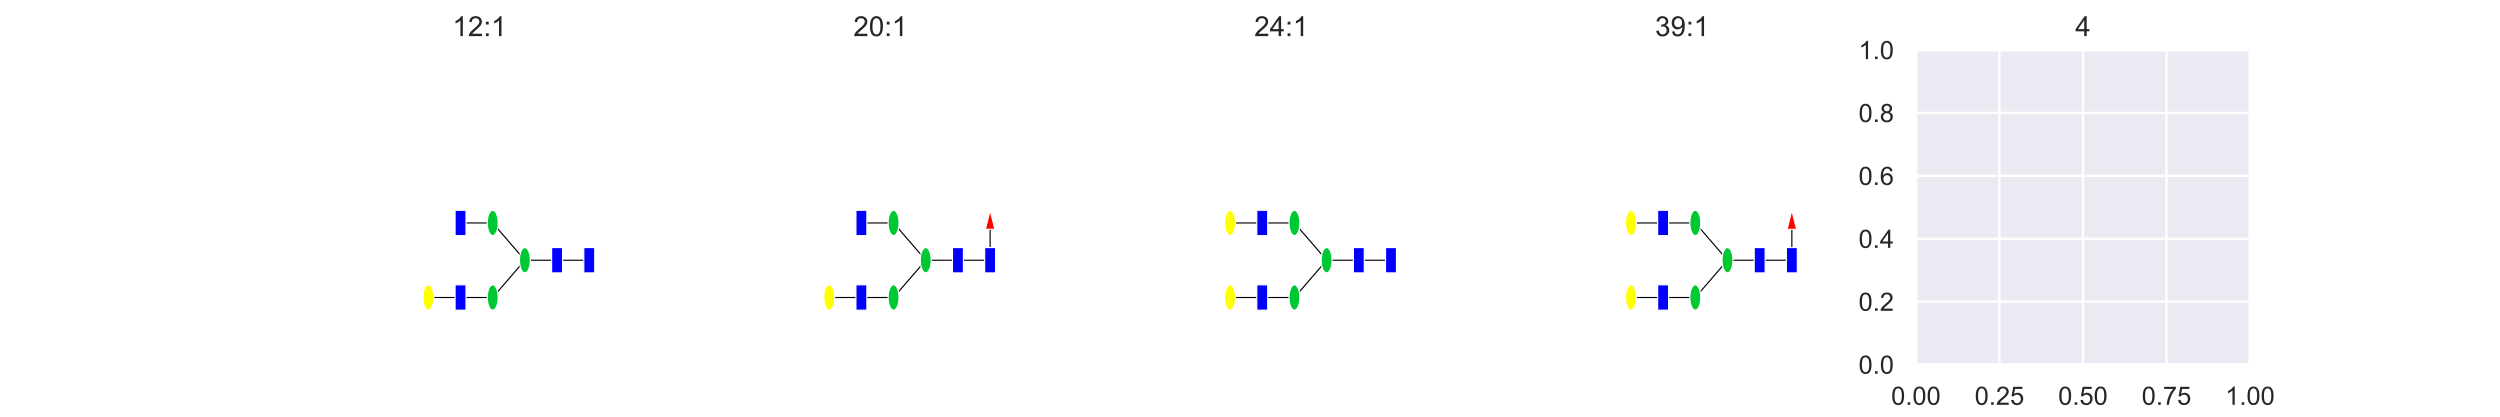 <?xml version="1.0" encoding="utf-8" standalone="no"?>
<!DOCTYPE svg PUBLIC "-//W3C//DTD SVG 1.1//EN"
  "http://www.w3.org/Graphics/SVG/1.1/DTD/svg11.dtd">
<!-- Created with matplotlib (https://matplotlib.org/) -->
<svg height="180pt" version="1.1" viewBox="0 0 1080 180" width="1080pt" xmlns="http://www.w3.org/2000/svg" xmlns:xlink="http://www.w3.org/1999/xlink">
 <defs>
  <style type="text/css">
*{stroke-linecap:butt;stroke-linejoin:round;}
  </style>
 </defs>
 <g id="figure_1">
  <g id="patch_1">
   <path d="M 0 180 
L 1080 180 
L 1080 0 
L 0 0 
z
" style="fill:#ffffff;"/>
  </g>
  <g id="axes_1">
   <g id="patch_2">
    <path d="M 135 157.5 
L 279.31 157.5 
L 279.31 21.6 
L 135 21.6 
z
" style="fill:#ffffff;"/>
   </g>
   <g id="patch_3">
    <path clip-path="url(#padbf3a0fc7)" d="M 198.953 128.517 
L 185.05 128.517 
" style="stroke:#000000;stroke-linejoin:miter;stroke-width:0.5;"/>
   </g>
   <g id="patch_4">
    <path clip-path="url(#padbf3a0fc7)" d="M 212.855 128.517 
L 198.953 128.517 
" style="stroke:#000000;stroke-linejoin:miter;stroke-width:0.5;"/>
   </g>
   <g id="patch_5">
    <path clip-path="url(#padbf3a0fc7)" d="M 226.758 112.415 
L 212.855 128.517 
" style="stroke:#000000;stroke-linejoin:miter;stroke-width:0.5;"/>
   </g>
   <g id="patch_6">
    <path clip-path="url(#padbf3a0fc7)" d="M 212.855 96.313 
L 198.953 96.313 
" style="stroke:#000000;stroke-linejoin:miter;stroke-width:0.5;"/>
   </g>
   <g id="patch_7">
    <path clip-path="url(#padbf3a0fc7)" d="M 226.758 112.415 
L 212.855 96.313 
" style="stroke:#000000;stroke-linejoin:miter;stroke-width:0.5;"/>
   </g>
   <g id="patch_8">
    <path clip-path="url(#padbf3a0fc7)" d="M 240.661 112.415 
L 226.758 112.415 
" style="stroke:#000000;stroke-linejoin:miter;stroke-width:0.5;"/>
   </g>
   <g id="patch_9">
    <path clip-path="url(#padbf3a0fc7)" d="M 254.563 112.415 
L 240.661 112.415 
" style="stroke:#000000;stroke-linejoin:miter;stroke-width:0.5;"/>
   </g>
   <g id="b4e26c147da941968306129378fff1aa-1-node">
    <path clip-path="url(#padbf3a0fc7)" d="M 256.927 106.94 
L 256.927 117.889 
L 252.2 117.889 
L 252.2 106.94 
L 256.927 106.94 
z
" style="fill:#0000ff;stroke:#ffffff;stroke-linejoin:miter;stroke-width:0.5;"/>
   </g>
   <g id="b4e26c147da941968306129378fff1aa-3-node">
    <path clip-path="url(#padbf3a0fc7)" d="M 243.024 106.94 
L 243.024 117.889 
L 238.297 117.889 
L 238.297 106.94 
L 243.024 106.94 
z
" style="fill:#0000ff;stroke:#ffffff;stroke-linejoin:miter;stroke-width:0.5;"/>
   </g>
   <g id="b4e26c147da941968306129378fff1aa-5-node">
    <path clip-path="url(#padbf3a0fc7)" d="M 226.758 117.889 
C 227.385 117.889 227.986 117.312 228.429 116.286 
C 228.872 115.259 229.121 113.867 229.121 112.415 
C 229.121 110.963 228.872 109.57 228.429 108.544 
C 227.986 107.517 227.385 106.94 226.758 106.94 
C 226.131 106.94 225.53 107.517 225.087 108.544 
C 224.644 109.57 224.395 110.963 224.395 112.415 
C 224.395 113.867 224.644 115.259 225.087 116.286 
C 225.53 117.312 226.131 117.889 226.758 117.889 
z
" style="fill:#00c832;stroke:#ffffff;stroke-linejoin:miter;stroke-width:0.5;"/>
   </g>
   <g id="b4e26c147da941968306129378fff1aa-9-node">
    <path clip-path="url(#padbf3a0fc7)" d="M 212.855 133.991 
C 213.482 133.991 214.083 133.414 214.527 132.388 
C 214.97 131.361 215.219 129.968 215.219 128.517 
C 215.219 127.065 214.97 125.672 214.527 124.645 
C 214.083 123.619 213.482 123.042 212.855 123.042 
C 212.228 123.042 211.627 123.619 211.184 124.645 
C 210.741 125.672 210.492 127.065 210.492 128.517 
C 210.492 129.968 210.741 131.361 211.184 132.388 
C 211.627 133.414 212.228 133.991 212.855 133.991 
z
" style="fill:#00c832;stroke:#ffffff;stroke-linejoin:miter;stroke-width:0.5;"/>
   </g>
   <g id="b4e26c147da941968306129378fff1aa-10-node">
    <path clip-path="url(#padbf3a0fc7)" d="M 201.316 123.042 
L 201.316 133.991 
L 196.589 133.991 
L 196.589 123.042 
L 201.316 123.042 
z
" style="fill:#0000ff;stroke:#ffffff;stroke-linejoin:miter;stroke-width:0.5;"/>
   </g>
   <g id="b4e26c147da941968306129378fff1aa-12-node">
    <path clip-path="url(#padbf3a0fc7)" d="M 185.05 133.991 
C 185.677 133.991 186.278 133.414 186.721 132.388 
C 187.164 131.361 187.413 129.968 187.413 128.517 
C 187.413 127.065 187.164 125.672 186.721 124.645 
C 186.278 123.619 185.677 123.042 185.05 123.042 
C 184.423 123.042 183.822 123.619 183.379 124.645 
C 182.935 125.672 182.686 127.065 182.686 128.517 
C 182.686 129.968 182.935 131.361 183.379 132.388 
C 183.822 133.414 184.423 133.991 185.05 133.991 
z
" style="fill:#ffff00;stroke:#ffffff;stroke-linejoin:miter;stroke-width:0.5;"/>
   </g>
   <g id="b4e26c147da941968306129378fff1aa-6-node">
    <path clip-path="url(#padbf3a0fc7)" d="M 212.855 101.787 
C 213.482 101.787 214.083 101.211 214.527 100.184 
C 214.97 99.157 215.219 97.765 215.219 96.313 
C 215.219 94.861 214.97 93.468 214.527 92.442 
C 214.083 91.415 213.482 90.838 212.855 90.838 
C 212.228 90.838 211.627 91.415 211.184 92.442 
C 210.741 93.468 210.492 94.861 210.492 96.313 
C 210.492 97.765 210.741 99.157 211.184 100.184 
C 211.627 101.211 212.228 101.787 212.855 101.787 
z
" style="fill:#00c832;stroke:#ffffff;stroke-linejoin:miter;stroke-width:0.5;"/>
   </g>
   <g id="b4e26c147da941968306129378fff1aa-7-node">
    <path clip-path="url(#padbf3a0fc7)" d="M 201.316 90.838 
L 201.316 101.787 
L 196.589 101.787 
L 196.589 90.838 
L 201.316 90.838 
z
" style="fill:#0000ff;stroke:#ffffff;stroke-linejoin:miter;stroke-width:0.5;"/>
   </g>
   <g id="patch_10">
    <path d="M 135 157.5 
L 135 21.6 
" style="fill:none;stroke:#ffffff;stroke-linecap:square;stroke-linejoin:miter;stroke-width:1.25;"/>
   </g>
   <g id="patch_11">
    <path d="M 279.31 157.5 
L 279.31 21.6 
" style="fill:none;stroke:#ffffff;stroke-linecap:square;stroke-linejoin:miter;stroke-width:1.25;"/>
   </g>
   <g id="patch_12">
    <path d="M 135 157.5 
L 279.31 157.5 
" style="fill:none;stroke:#ffffff;stroke-linecap:square;stroke-linejoin:miter;stroke-width:1.25;"/>
   </g>
   <g id="patch_13">
    <path d="M 135 21.6 
L 279.31 21.6 
" style="fill:none;stroke:#ffffff;stroke-linecap:square;stroke-linejoin:miter;stroke-width:1.25;"/>
   </g>
   <g id="text_1">
    <!-- 12:1 -->
    <defs>
     <path d="M 37.25 0 
L 28.469 0 
L 28.469 56 
Q 25.297 52.984 20.141 49.953 
Q 14.984 46.922 10.891 45.406 
L 10.891 53.906 
Q 18.266 57.375 23.781 62.297 
Q 29.297 67.234 31.594 71.875 
L 37.25 71.875 
z
" id="ArialMT-49"/>
     <path d="M 50.344 8.453 
L 50.344 0 
L 3.031 0 
Q 2.938 3.172 4.047 6.109 
Q 5.859 10.938 9.828 15.625 
Q 13.812 20.312 21.344 26.469 
Q 33.016 36.031 37.109 41.625 
Q 41.219 47.219 41.219 52.203 
Q 41.219 57.422 37.469 61 
Q 33.734 64.594 27.734 64.594 
Q 21.391 64.594 17.578 60.781 
Q 13.766 56.984 13.719 50.25 
L 4.688 51.172 
Q 5.609 61.281 11.656 66.578 
Q 17.719 71.875 27.938 71.875 
Q 38.234 71.875 44.234 66.156 
Q 50.25 60.453 50.25 52 
Q 50.25 47.703 48.484 43.547 
Q 46.734 39.406 42.656 34.812 
Q 38.578 30.219 29.109 22.219 
Q 21.188 15.578 18.938 13.203 
Q 16.703 10.844 15.234 8.453 
z
" id="ArialMT-50"/>
     <path d="M 9.031 41.844 
L 9.031 51.859 
L 19.047 51.859 
L 19.047 41.844 
z
M 9.031 0 
L 9.031 10.016 
L 19.047 10.016 
L 19.047 0 
z
" id="ArialMT-58"/>
    </defs>
    <g style="fill:#262626;" transform="translate(195.479 15.6)scale(0.12 -0.12)">
     <use xlink:href="#ArialMT-49"/>
     <use x="55.615" xlink:href="#ArialMT-50"/>
     <use x="111.23" xlink:href="#ArialMT-58"/>
     <use x="139.014" xlink:href="#ArialMT-49"/>
    </g>
   </g>
  </g>
  <g id="axes_2">
   <g id="patch_14">
    <path d="M 308.172 157.5 
L 452.483 157.5 
L 452.483 21.6 
L 308.172 21.6 
z
" style="fill:#ffffff;"/>
   </g>
   <g id="patch_15">
    <path clip-path="url(#pd67bdd51bd)" d="M 372.125 128.517 
L 358.222 128.517 
" style="stroke:#000000;stroke-linejoin:miter;stroke-width:0.5;"/>
   </g>
   <g id="patch_16">
    <path clip-path="url(#pd67bdd51bd)" d="M 386.028 128.517 
L 372.125 128.517 
" style="stroke:#000000;stroke-linejoin:miter;stroke-width:0.5;"/>
   </g>
   <g id="patch_17">
    <path clip-path="url(#pd67bdd51bd)" d="M 399.93 112.415 
L 386.028 128.517 
" style="stroke:#000000;stroke-linejoin:miter;stroke-width:0.5;"/>
   </g>
   <g id="patch_18">
    <path clip-path="url(#pd67bdd51bd)" d="M 386.028 96.313 
L 372.125 96.313 
" style="stroke:#000000;stroke-linejoin:miter;stroke-width:0.5;"/>
   </g>
   <g id="patch_19">
    <path clip-path="url(#pd67bdd51bd)" d="M 399.93 112.415 
L 386.028 96.313 
" style="stroke:#000000;stroke-linejoin:miter;stroke-width:0.5;"/>
   </g>
   <g id="patch_20">
    <path clip-path="url(#pd67bdd51bd)" d="M 413.833 112.415 
L 399.93 112.415 
" style="stroke:#000000;stroke-linejoin:miter;stroke-width:0.5;"/>
   </g>
   <g id="patch_21">
    <path clip-path="url(#pd67bdd51bd)" d="M 427.736 112.415 
L 413.833 112.415 
" style="stroke:#000000;stroke-linejoin:miter;stroke-width:0.5;"/>
   </g>
   <g id="patch_22">
    <path clip-path="url(#pd67bdd51bd)" d="M 427.736 112.415 
L 427.736 96.313 
" style="stroke:#000000;stroke-linejoin:miter;stroke-width:0.5;"/>
   </g>
   <g id="6a234b6961ae4d15aa311d725e4e91a6-1-node">
    <path clip-path="url(#pd67bdd51bd)" d="M 430.099 106.94 
L 430.099 117.889 
L 425.372 117.889 
L 425.372 106.94 
L 430.099 106.94 
z
" style="fill:#0000ff;stroke:#ffffff;stroke-linejoin:miter;stroke-width:0.5;"/>
   </g>
   <g id="6a234b6961ae4d15aa311d725e4e91a6-4-node">
    <path clip-path="url(#pd67bdd51bd)" d="M 416.197 106.94 
L 416.197 117.889 
L 411.47 117.889 
L 411.47 106.94 
L 416.197 106.94 
z
" style="fill:#0000ff;stroke:#ffffff;stroke-linejoin:miter;stroke-width:0.5;"/>
   </g>
   <g id="6a234b6961ae4d15aa311d725e4e91a6-6-node">
    <path clip-path="url(#pd67bdd51bd)" d="M 399.93 117.889 
C 400.557 117.889 401.158 117.312 401.602 116.286 
C 402.045 115.259 402.294 113.867 402.294 112.415 
C 402.294 110.963 402.045 109.57 401.602 108.544 
C 401.158 107.517 400.557 106.94 399.93 106.94 
C 399.304 106.94 398.702 107.517 398.259 108.544 
C 397.816 109.57 397.567 110.963 397.567 112.415 
C 397.567 113.867 397.816 115.259 398.259 116.286 
C 398.702 117.312 399.304 117.889 399.93 117.889 
z
" style="fill:#00c832;stroke:#ffffff;stroke-linejoin:miter;stroke-width:0.5;"/>
   </g>
   <g id="6a234b6961ae4d15aa311d725e4e91a6-10-node">
    <path clip-path="url(#pd67bdd51bd)" d="M 386.028 133.991 
C 386.655 133.991 387.256 133.414 387.699 132.388 
C 388.142 131.361 388.391 129.968 388.391 128.517 
C 388.391 127.065 388.142 125.672 387.699 124.645 
C 387.256 123.619 386.655 123.042 386.028 123.042 
C 385.401 123.042 384.8 123.619 384.356 124.645 
C 383.913 125.672 383.664 127.065 383.664 128.517 
C 383.664 129.968 383.913 131.361 384.356 132.388 
C 384.8 133.414 385.401 133.991 386.028 133.991 
z
" style="fill:#00c832;stroke:#ffffff;stroke-linejoin:miter;stroke-width:0.5;"/>
   </g>
   <g id="6a234b6961ae4d15aa311d725e4e91a6-11-node">
    <path clip-path="url(#pd67bdd51bd)" d="M 374.488 123.042 
L 374.488 133.991 
L 369.762 133.991 
L 369.762 123.042 
L 374.488 123.042 
z
" style="fill:#0000ff;stroke:#ffffff;stroke-linejoin:miter;stroke-width:0.5;"/>
   </g>
   <g id="6a234b6961ae4d15aa311d725e4e91a6-13-node">
    <path clip-path="url(#pd67bdd51bd)" d="M 358.222 133.991 
C 358.849 133.991 359.45 133.414 359.893 132.388 
C 360.337 131.361 360.586 129.968 360.586 128.517 
C 360.586 127.065 360.337 125.672 359.893 124.645 
C 359.45 123.619 358.849 123.042 358.222 123.042 
C 357.595 123.042 356.994 123.619 356.551 124.645 
C 356.108 125.672 355.859 127.065 355.859 128.517 
C 355.859 129.968 356.108 131.361 356.551 132.388 
C 356.994 133.414 357.595 133.991 358.222 133.991 
z
" style="fill:#ffff00;stroke:#ffffff;stroke-linejoin:miter;stroke-width:0.5;"/>
   </g>
   <g id="6a234b6961ae4d15aa311d725e4e91a6-7-node">
    <path clip-path="url(#pd67bdd51bd)" d="M 386.028 101.787 
C 386.655 101.787 387.256 101.211 387.699 100.184 
C 388.142 99.157 388.391 97.765 388.391 96.313 
C 388.391 94.861 388.142 93.468 387.699 92.442 
C 387.256 91.415 386.655 90.838 386.028 90.838 
C 385.401 90.838 384.8 91.415 384.356 92.442 
C 383.913 93.468 383.664 94.861 383.664 96.313 
C 383.664 97.765 383.913 99.157 384.356 100.184 
C 384.8 101.211 385.401 101.787 386.028 101.787 
z
" style="fill:#00c832;stroke:#ffffff;stroke-linejoin:miter;stroke-width:0.5;"/>
   </g>
   <g id="6a234b6961ae4d15aa311d725e4e91a6-8-node">
    <path clip-path="url(#pd67bdd51bd)" d="M 374.488 90.838 
L 374.488 101.787 
L 369.762 101.787 
L 369.762 90.838 
L 374.488 90.838 
z
" style="fill:#0000ff;stroke:#ffffff;stroke-linejoin:miter;stroke-width:0.5;"/>
   </g>
   <g id="6a234b6961ae4d15aa311d725e4e91a6-3-node">
    <path clip-path="url(#pd67bdd51bd)" d="M 427.736 90.838 
L 425.689 99.05 
L 429.783 99.05 
z
" style="fill:#ff0000;stroke:#ffffff;stroke-linejoin:miter;stroke-width:0.5;"/>
   </g>
   <g id="patch_23">
    <path d="M 308.172 157.5 
L 308.172 21.6 
" style="fill:none;stroke:#ffffff;stroke-linecap:square;stroke-linejoin:miter;stroke-width:1.25;"/>
   </g>
   <g id="patch_24">
    <path d="M 452.483 157.5 
L 452.483 21.6 
" style="fill:none;stroke:#ffffff;stroke-linecap:square;stroke-linejoin:miter;stroke-width:1.25;"/>
   </g>
   <g id="patch_25">
    <path d="M 308.172 157.5 
L 452.483 157.5 
" style="fill:none;stroke:#ffffff;stroke-linecap:square;stroke-linejoin:miter;stroke-width:1.25;"/>
   </g>
   <g id="patch_26">
    <path d="M 308.172 21.6 
L 452.483 21.6 
" style="fill:none;stroke:#ffffff;stroke-linecap:square;stroke-linejoin:miter;stroke-width:1.25;"/>
   </g>
   <g id="text_2">
    <!-- 20:1 -->
    <defs>
     <path d="M 4.156 35.297 
Q 4.156 48 6.766 55.734 
Q 9.375 63.484 14.516 67.672 
Q 19.672 71.875 27.484 71.875 
Q 33.25 71.875 37.594 69.547 
Q 41.938 67.234 44.766 62.859 
Q 47.609 58.5 49.219 52.219 
Q 50.828 45.953 50.828 35.297 
Q 50.828 22.703 48.234 14.969 
Q 45.656 7.234 40.5 3 
Q 35.359 -1.219 27.484 -1.219 
Q 17.141 -1.219 11.234 6.203 
Q 4.156 15.141 4.156 35.297 
z
M 13.188 35.297 
Q 13.188 17.672 17.312 11.828 
Q 21.438 6 27.484 6 
Q 33.547 6 37.672 11.859 
Q 41.797 17.719 41.797 35.297 
Q 41.797 52.984 37.672 58.781 
Q 33.547 64.594 27.391 64.594 
Q 21.344 64.594 17.719 59.469 
Q 13.188 52.938 13.188 35.297 
z
" id="ArialMT-48"/>
    </defs>
    <g style="fill:#262626;" transform="translate(368.651 15.6)scale(0.12 -0.12)">
     <use xlink:href="#ArialMT-50"/>
     <use x="55.615" xlink:href="#ArialMT-48"/>
     <use x="111.23" xlink:href="#ArialMT-58"/>
     <use x="139.014" xlink:href="#ArialMT-49"/>
    </g>
   </g>
  </g>
  <g id="axes_3">
   <g id="patch_27">
    <path d="M 481.345 157.5 
L 625.655 157.5 
L 625.655 21.6 
L 481.345 21.6 
z
" style="fill:#ffffff;"/>
   </g>
   <g id="patch_28">
    <path clip-path="url(#p13cb8040b5)" d="M 545.297 128.517 
L 531.395 128.517 
" style="stroke:#000000;stroke-linejoin:miter;stroke-width:0.5;"/>
   </g>
   <g id="patch_29">
    <path clip-path="url(#p13cb8040b5)" d="M 559.2 128.517 
L 545.297 128.517 
" style="stroke:#000000;stroke-linejoin:miter;stroke-width:0.5;"/>
   </g>
   <g id="patch_30">
    <path clip-path="url(#p13cb8040b5)" d="M 573.103 112.415 
L 559.2 128.517 
" style="stroke:#000000;stroke-linejoin:miter;stroke-width:0.5;"/>
   </g>
   <g id="patch_31">
    <path clip-path="url(#p13cb8040b5)" d="M 545.297 96.313 
L 531.395 96.313 
" style="stroke:#000000;stroke-linejoin:miter;stroke-width:0.5;"/>
   </g>
   <g id="patch_32">
    <path clip-path="url(#p13cb8040b5)" d="M 559.2 96.313 
L 545.297 96.313 
" style="stroke:#000000;stroke-linejoin:miter;stroke-width:0.5;"/>
   </g>
   <g id="patch_33">
    <path clip-path="url(#p13cb8040b5)" d="M 573.103 112.415 
L 559.2 96.313 
" style="stroke:#000000;stroke-linejoin:miter;stroke-width:0.5;"/>
   </g>
   <g id="patch_34">
    <path clip-path="url(#p13cb8040b5)" d="M 587.006 112.415 
L 573.103 112.415 
" style="stroke:#000000;stroke-linejoin:miter;stroke-width:0.5;"/>
   </g>
   <g id="patch_35">
    <path clip-path="url(#p13cb8040b5)" d="M 600.908 112.415 
L 587.006 112.415 
" style="stroke:#000000;stroke-linejoin:miter;stroke-width:0.5;"/>
   </g>
   <g id="f2fe806f7838412eae1e44c5e7e7ae79-1-node">
    <path clip-path="url(#p13cb8040b5)" d="M 603.272 106.94 
L 603.272 117.889 
L 598.545 117.889 
L 598.545 106.94 
L 603.272 106.94 
z
" style="fill:#0000ff;stroke:#ffffff;stroke-linejoin:miter;stroke-width:0.5;"/>
   </g>
   <g id="f2fe806f7838412eae1e44c5e7e7ae79-3-node">
    <path clip-path="url(#p13cb8040b5)" d="M 589.369 106.94 
L 589.369 117.889 
L 584.642 117.889 
L 584.642 106.94 
L 589.369 106.94 
z
" style="fill:#0000ff;stroke:#ffffff;stroke-linejoin:miter;stroke-width:0.5;"/>
   </g>
   <g id="f2fe806f7838412eae1e44c5e7e7ae79-5-node">
    <path clip-path="url(#p13cb8040b5)" d="M 573.103 117.889 
C 573.73 117.889 574.331 117.312 574.774 116.286 
C 575.217 115.259 575.466 113.867 575.466 112.415 
C 575.466 110.963 575.217 109.57 574.774 108.544 
C 574.331 107.517 573.73 106.94 573.103 106.94 
C 572.476 106.94 571.875 107.517 571.432 108.544 
C 570.988 109.57 570.739 110.963 570.739 112.415 
C 570.739 113.867 570.988 115.259 571.432 116.286 
C 571.875 117.312 572.476 117.889 573.103 117.889 
z
" style="fill:#00c832;stroke:#ffffff;stroke-linejoin:miter;stroke-width:0.5;"/>
   </g>
   <g id="f2fe806f7838412eae1e44c5e7e7ae79-10-node">
    <path clip-path="url(#p13cb8040b5)" d="M 559.2 133.991 
C 559.827 133.991 560.428 133.414 560.871 132.388 
C 561.315 131.361 561.564 129.968 561.564 128.517 
C 561.564 127.065 561.315 125.672 560.871 124.645 
C 560.428 123.619 559.827 123.042 559.2 123.042 
C 558.573 123.042 557.972 123.619 557.529 124.645 
C 557.086 125.672 556.837 127.065 556.837 128.517 
C 556.837 129.968 557.086 131.361 557.529 132.388 
C 557.972 133.414 558.573 133.991 559.2 133.991 
z
" style="fill:#00c832;stroke:#ffffff;stroke-linejoin:miter;stroke-width:0.5;"/>
   </g>
   <g id="f2fe806f7838412eae1e44c5e7e7ae79-11-node">
    <path clip-path="url(#p13cb8040b5)" d="M 547.661 123.042 
L 547.661 133.991 
L 542.934 133.991 
L 542.934 123.042 
L 547.661 123.042 
z
" style="fill:#0000ff;stroke:#ffffff;stroke-linejoin:miter;stroke-width:0.5;"/>
   </g>
   <g id="f2fe806f7838412eae1e44c5e7e7ae79-13-node">
    <path clip-path="url(#p13cb8040b5)" d="M 531.395 133.991 
C 532.021 133.991 532.623 133.414 533.066 132.388 
C 533.509 131.361 533.758 129.968 533.758 128.517 
C 533.758 127.065 533.509 125.672 533.066 124.645 
C 532.623 123.619 532.021 123.042 531.395 123.042 
C 530.768 123.042 530.167 123.619 529.723 124.645 
C 529.28 125.672 529.031 127.065 529.031 128.517 
C 529.031 129.968 529.28 131.361 529.723 132.388 
C 530.167 133.414 530.768 133.991 531.395 133.991 
z
" style="fill:#ffff00;stroke:#ffffff;stroke-linejoin:miter;stroke-width:0.5;"/>
   </g>
   <g id="f2fe806f7838412eae1e44c5e7e7ae79-6-node">
    <path clip-path="url(#p13cb8040b5)" d="M 559.2 101.787 
C 559.827 101.787 560.428 101.211 560.871 100.184 
C 561.315 99.157 561.564 97.765 561.564 96.313 
C 561.564 94.861 561.315 93.468 560.871 92.442 
C 560.428 91.415 559.827 90.838 559.2 90.838 
C 558.573 90.838 557.972 91.415 557.529 92.442 
C 557.086 93.468 556.837 94.861 556.837 96.313 
C 556.837 97.765 557.086 99.157 557.529 100.184 
C 557.972 101.211 558.573 101.787 559.2 101.787 
z
" style="fill:#00c832;stroke:#ffffff;stroke-linejoin:miter;stroke-width:0.5;"/>
   </g>
   <g id="f2fe806f7838412eae1e44c5e7e7ae79-7-node">
    <path clip-path="url(#p13cb8040b5)" d="M 547.661 90.838 
L 547.661 101.787 
L 542.934 101.787 
L 542.934 90.838 
L 547.661 90.838 
z
" style="fill:#0000ff;stroke:#ffffff;stroke-linejoin:miter;stroke-width:0.5;"/>
   </g>
   <g id="f2fe806f7838412eae1e44c5e7e7ae79-9-node">
    <path clip-path="url(#p13cb8040b5)" d="M 531.395 101.787 
C 532.021 101.787 532.623 101.211 533.066 100.184 
C 533.509 99.157 533.758 97.765 533.758 96.313 
C 533.758 94.861 533.509 93.468 533.066 92.442 
C 532.623 91.415 532.021 90.838 531.395 90.838 
C 530.768 90.838 530.167 91.415 529.723 92.442 
C 529.28 93.468 529.031 94.861 529.031 96.313 
C 529.031 97.765 529.28 99.157 529.723 100.184 
C 530.167 101.211 530.768 101.787 531.395 101.787 
z
" style="fill:#ffff00;stroke:#ffffff;stroke-linejoin:miter;stroke-width:0.5;"/>
   </g>
   <g id="patch_36">
    <path d="M 481.345 157.5 
L 481.345 21.6 
" style="fill:none;stroke:#ffffff;stroke-linecap:square;stroke-linejoin:miter;stroke-width:1.25;"/>
   </g>
   <g id="patch_37">
    <path d="M 625.655 157.5 
L 625.655 21.6 
" style="fill:none;stroke:#ffffff;stroke-linecap:square;stroke-linejoin:miter;stroke-width:1.25;"/>
   </g>
   <g id="patch_38">
    <path d="M 481.345 157.5 
L 625.655 157.5 
" style="fill:none;stroke:#ffffff;stroke-linecap:square;stroke-linejoin:miter;stroke-width:1.25;"/>
   </g>
   <g id="patch_39">
    <path d="M 481.345 21.6 
L 625.655 21.6 
" style="fill:none;stroke:#ffffff;stroke-linecap:square;stroke-linejoin:miter;stroke-width:1.25;"/>
   </g>
   <g id="text_3">
    <!-- 24:1 -->
    <defs>
     <path d="M 32.328 0 
L 32.328 17.141 
L 1.266 17.141 
L 1.266 25.203 
L 33.938 71.578 
L 41.109 71.578 
L 41.109 25.203 
L 50.781 25.203 
L 50.781 17.141 
L 41.109 17.141 
L 41.109 0 
z
M 32.328 25.203 
L 32.328 57.469 
L 9.906 25.203 
z
" id="ArialMT-52"/>
    </defs>
    <g style="fill:#262626;" transform="translate(541.823 15.6)scale(0.12 -0.12)">
     <use xlink:href="#ArialMT-50"/>
     <use x="55.615" xlink:href="#ArialMT-52"/>
     <use x="111.23" xlink:href="#ArialMT-58"/>
     <use x="139.014" xlink:href="#ArialMT-49"/>
    </g>
   </g>
  </g>
  <g id="axes_4">
   <g id="patch_40">
    <path d="M 654.517 157.5 
L 798.828 157.5 
L 798.828 21.6 
L 654.517 21.6 
z
" style="fill:#ffffff;"/>
   </g>
   <g id="patch_41">
    <path clip-path="url(#p8fb9a12702)" d="M 718.47 128.517 
L 704.567 128.517 
" style="stroke:#000000;stroke-linejoin:miter;stroke-width:0.5;"/>
   </g>
   <g id="patch_42">
    <path clip-path="url(#p8fb9a12702)" d="M 732.373 128.517 
L 718.47 128.517 
" style="stroke:#000000;stroke-linejoin:miter;stroke-width:0.5;"/>
   </g>
   <g id="patch_43">
    <path clip-path="url(#p8fb9a12702)" d="M 746.275 112.415 
L 732.373 128.517 
" style="stroke:#000000;stroke-linejoin:miter;stroke-width:0.5;"/>
   </g>
   <g id="patch_44">
    <path clip-path="url(#p8fb9a12702)" d="M 718.47 96.313 
L 704.567 96.313 
" style="stroke:#000000;stroke-linejoin:miter;stroke-width:0.5;"/>
   </g>
   <g id="patch_45">
    <path clip-path="url(#p8fb9a12702)" d="M 732.373 96.313 
L 718.47 96.313 
" style="stroke:#000000;stroke-linejoin:miter;stroke-width:0.5;"/>
   </g>
   <g id="patch_46">
    <path clip-path="url(#p8fb9a12702)" d="M 746.275 112.415 
L 732.373 96.313 
" style="stroke:#000000;stroke-linejoin:miter;stroke-width:0.5;"/>
   </g>
   <g id="patch_47">
    <path clip-path="url(#p8fb9a12702)" d="M 760.178 112.415 
L 746.275 112.415 
" style="stroke:#000000;stroke-linejoin:miter;stroke-width:0.5;"/>
   </g>
   <g id="patch_48">
    <path clip-path="url(#p8fb9a12702)" d="M 774.081 112.415 
L 760.178 112.415 
" style="stroke:#000000;stroke-linejoin:miter;stroke-width:0.5;"/>
   </g>
   <g id="patch_49">
    <path clip-path="url(#p8fb9a12702)" d="M 774.081 112.415 
L 774.081 96.313 
" style="stroke:#000000;stroke-linejoin:miter;stroke-width:0.5;"/>
   </g>
   <g id="c0186ff0da4644aea805d8915d201b73-1-node">
    <path clip-path="url(#p8fb9a12702)" d="M 776.444 106.94 
L 776.444 117.889 
L 771.717 117.889 
L 771.717 106.94 
L 776.444 106.94 
z
" style="fill:#0000ff;stroke:#ffffff;stroke-linejoin:miter;stroke-width:0.5;"/>
   </g>
   <g id="c0186ff0da4644aea805d8915d201b73-4-node">
    <path clip-path="url(#p8fb9a12702)" d="M 762.541 106.94 
L 762.541 117.889 
L 757.815 117.889 
L 757.815 106.94 
L 762.541 106.94 
z
" style="fill:#0000ff;stroke:#ffffff;stroke-linejoin:miter;stroke-width:0.5;"/>
   </g>
   <g id="c0186ff0da4644aea805d8915d201b73-6-node">
    <path clip-path="url(#p8fb9a12702)" d="M 746.275 117.889 
C 746.902 117.889 747.503 117.312 747.946 116.286 
C 748.39 115.259 748.639 113.867 748.639 112.415 
C 748.639 110.963 748.39 109.57 747.946 108.544 
C 747.503 107.517 746.902 106.94 746.275 106.94 
C 745.648 106.94 745.047 107.517 744.604 108.544 
C 744.161 109.57 743.912 110.963 743.912 112.415 
C 743.912 113.867 744.161 115.259 744.604 116.286 
C 745.047 117.312 745.648 117.889 746.275 117.889 
z
" style="fill:#00c832;stroke:#ffffff;stroke-linejoin:miter;stroke-width:0.5;"/>
   </g>
   <g id="c0186ff0da4644aea805d8915d201b73-11-node">
    <path clip-path="url(#p8fb9a12702)" d="M 732.373 133.991 
C 732.999 133.991 733.601 133.414 734.044 132.388 
C 734.487 131.361 734.736 129.968 734.736 128.517 
C 734.736 127.065 734.487 125.672 734.044 124.645 
C 733.601 123.619 732.999 123.042 732.373 123.042 
C 731.746 123.042 731.145 123.619 730.701 124.645 
C 730.258 125.672 730.009 127.065 730.009 128.517 
C 730.009 129.968 730.258 131.361 730.701 132.388 
C 731.145 133.414 731.746 133.991 732.373 133.991 
z
" style="fill:#00c832;stroke:#ffffff;stroke-linejoin:miter;stroke-width:0.5;"/>
   </g>
   <g id="c0186ff0da4644aea805d8915d201b73-12-node">
    <path clip-path="url(#p8fb9a12702)" d="M 720.833 123.042 
L 720.833 133.991 
L 716.106 133.991 
L 716.106 123.042 
L 720.833 123.042 
z
" style="fill:#0000ff;stroke:#ffffff;stroke-linejoin:miter;stroke-width:0.5;"/>
   </g>
   <g id="c0186ff0da4644aea805d8915d201b73-14-node">
    <path clip-path="url(#p8fb9a12702)" d="M 704.567 133.991 
C 705.194 133.991 705.795 133.414 706.238 132.388 
C 706.682 131.361 706.931 129.968 706.931 128.517 
C 706.931 127.065 706.682 125.672 706.238 124.645 
C 705.795 123.619 705.194 123.042 704.567 123.042 
C 703.94 123.042 703.339 123.619 702.896 124.645 
C 702.453 125.672 702.204 127.065 702.204 128.517 
C 702.204 129.968 702.453 131.361 702.896 132.388 
C 703.339 133.414 703.94 133.991 704.567 133.991 
z
" style="fill:#ffff00;stroke:#ffffff;stroke-linejoin:miter;stroke-width:0.5;"/>
   </g>
   <g id="c0186ff0da4644aea805d8915d201b73-7-node">
    <path clip-path="url(#p8fb9a12702)" d="M 732.373 101.787 
C 732.999 101.787 733.601 101.211 734.044 100.184 
C 734.487 99.157 734.736 97.765 734.736 96.313 
C 734.736 94.861 734.487 93.468 734.044 92.442 
C 733.601 91.415 732.999 90.838 732.373 90.838 
C 731.746 90.838 731.145 91.415 730.701 92.442 
C 730.258 93.468 730.009 94.861 730.009 96.313 
C 730.009 97.765 730.258 99.157 730.701 100.184 
C 731.145 101.211 731.746 101.787 732.373 101.787 
z
" style="fill:#00c832;stroke:#ffffff;stroke-linejoin:miter;stroke-width:0.5;"/>
   </g>
   <g id="c0186ff0da4644aea805d8915d201b73-8-node">
    <path clip-path="url(#p8fb9a12702)" d="M 720.833 90.838 
L 720.833 101.787 
L 716.106 101.787 
L 716.106 90.838 
L 720.833 90.838 
z
" style="fill:#0000ff;stroke:#ffffff;stroke-linejoin:miter;stroke-width:0.5;"/>
   </g>
   <g id="c0186ff0da4644aea805d8915d201b73-10-node">
    <path clip-path="url(#p8fb9a12702)" d="M 704.567 101.787 
C 705.194 101.787 705.795 101.211 706.238 100.184 
C 706.682 99.157 706.931 97.765 706.931 96.313 
C 706.931 94.861 706.682 93.468 706.238 92.442 
C 705.795 91.415 705.194 90.838 704.567 90.838 
C 703.94 90.838 703.339 91.415 702.896 92.442 
C 702.453 93.468 702.204 94.861 702.204 96.313 
C 702.204 97.765 702.453 99.157 702.896 100.184 
C 703.339 101.211 703.94 101.787 704.567 101.787 
z
" style="fill:#ffff00;stroke:#ffffff;stroke-linejoin:miter;stroke-width:0.5;"/>
   </g>
   <g id="c0186ff0da4644aea805d8915d201b73-3-node">
    <path clip-path="url(#p8fb9a12702)" d="M 774.081 90.838 
L 772.034 99.05 
L 776.128 99.05 
z
" style="fill:#ff0000;stroke:#ffffff;stroke-linejoin:miter;stroke-width:0.5;"/>
   </g>
   <g id="patch_50">
    <path d="M 654.517 157.5 
L 654.517 21.6 
" style="fill:none;stroke:#ffffff;stroke-linecap:square;stroke-linejoin:miter;stroke-width:1.25;"/>
   </g>
   <g id="patch_51">
    <path d="M 798.828 157.5 
L 798.828 21.6 
" style="fill:none;stroke:#ffffff;stroke-linecap:square;stroke-linejoin:miter;stroke-width:1.25;"/>
   </g>
   <g id="patch_52">
    <path d="M 654.517 157.5 
L 798.828 157.5 
" style="fill:none;stroke:#ffffff;stroke-linecap:square;stroke-linejoin:miter;stroke-width:1.25;"/>
   </g>
   <g id="patch_53">
    <path d="M 654.517 21.6 
L 798.828 21.6 
" style="fill:none;stroke:#ffffff;stroke-linecap:square;stroke-linejoin:miter;stroke-width:1.25;"/>
   </g>
   <g id="text_4">
    <!-- 39:1 -->
    <defs>
     <path d="M 4.203 18.891 
L 12.984 20.062 
Q 14.5 12.594 18.141 9.297 
Q 21.781 6 27 6 
Q 33.203 6 37.469 10.297 
Q 41.75 14.594 41.75 20.953 
Q 41.75 27 37.797 30.922 
Q 33.844 34.859 27.734 34.859 
Q 25.25 34.859 21.531 33.891 
L 22.516 41.609 
Q 23.391 41.5 23.922 41.5 
Q 29.547 41.5 34.031 44.422 
Q 38.531 47.359 38.531 53.469 
Q 38.531 58.297 35.25 61.469 
Q 31.984 64.656 26.812 64.656 
Q 21.688 64.656 18.266 61.422 
Q 14.844 58.203 13.875 51.766 
L 5.078 53.328 
Q 6.688 62.156 12.391 67.016 
Q 18.109 71.875 26.609 71.875 
Q 32.469 71.875 37.391 69.359 
Q 42.328 66.844 44.938 62.5 
Q 47.562 58.156 47.562 53.266 
Q 47.562 48.641 45.062 44.828 
Q 42.578 41.016 37.703 38.766 
Q 44.047 37.312 47.562 32.688 
Q 51.078 28.078 51.078 21.141 
Q 51.078 11.766 44.234 5.25 
Q 37.406 -1.266 26.953 -1.266 
Q 17.531 -1.266 11.297 4.344 
Q 5.078 9.969 4.203 18.891 
z
" id="ArialMT-51"/>
     <path d="M 5.469 16.547 
L 13.922 17.328 
Q 14.984 11.375 18.016 8.688 
Q 21.047 6 25.781 6 
Q 29.828 6 32.875 7.859 
Q 35.938 9.719 37.891 12.812 
Q 39.844 15.922 41.156 21.188 
Q 42.484 26.469 42.484 31.938 
Q 42.484 32.516 42.438 33.688 
Q 39.797 29.5 35.234 26.875 
Q 30.672 24.266 25.344 24.266 
Q 16.453 24.266 10.297 30.703 
Q 4.156 37.156 4.156 47.703 
Q 4.156 58.594 10.578 65.234 
Q 17 71.875 26.656 71.875 
Q 33.641 71.875 39.422 68.109 
Q 45.219 64.359 48.219 57.391 
Q 51.219 50.438 51.219 37.25 
Q 51.219 23.531 48.234 15.406 
Q 45.266 7.281 39.375 3.031 
Q 33.5 -1.219 25.594 -1.219 
Q 17.188 -1.219 11.859 3.438 
Q 6.547 8.109 5.469 16.547 
z
M 41.453 48.141 
Q 41.453 55.719 37.422 60.156 
Q 33.406 64.594 27.734 64.594 
Q 21.875 64.594 17.531 59.812 
Q 13.188 55.031 13.188 47.406 
Q 13.188 40.578 17.312 36.297 
Q 21.438 32.031 27.484 32.031 
Q 33.594 32.031 37.516 36.297 
Q 41.453 40.578 41.453 48.141 
z
" id="ArialMT-57"/>
    </defs>
    <g style="fill:#262626;" transform="translate(714.996 15.6)scale(0.12 -0.12)">
     <use xlink:href="#ArialMT-51"/>
     <use x="55.615" xlink:href="#ArialMT-57"/>
     <use x="111.23" xlink:href="#ArialMT-58"/>
     <use x="139.014" xlink:href="#ArialMT-49"/>
    </g>
   </g>
  </g>
  <g id="axes_5">
   <g id="patch_54">
    <path d="M 827.69 157.5 
L 972 157.5 
L 972 21.6 
L 827.69 21.6 
z
" style="fill:#eaeaf2;"/>
   </g>
   <g id="matplotlib.axis_1">
    <g id="xtick_1">
     <g id="line2d_1">
      <path clip-path="url(#p10959ebc40)" d="M 827.69 157.5 
L 827.69 21.6 
" style="fill:none;stroke:#ffffff;stroke-linecap:round;"/>
     </g>
     <g id="text_5">
      <!-- 0.00 -->
      <defs>
       <path d="M 9.078 0 
L 9.078 10.016 
L 19.094 10.016 
L 19.094 0 
z
" id="ArialMT-46"/>
      </defs>
      <g style="fill:#262626;" transform="translate(816.986 174.874)scale(0.11 -0.11)">
       <use xlink:href="#ArialMT-48"/>
       <use x="55.615" xlink:href="#ArialMT-46"/>
       <use x="83.398" xlink:href="#ArialMT-48"/>
       <use x="139.014" xlink:href="#ArialMT-48"/>
      </g>
     </g>
    </g>
    <g id="xtick_2">
     <g id="line2d_2">
      <path clip-path="url(#p10959ebc40)" d="M 863.767 157.5 
L 863.767 21.6 
" style="fill:none;stroke:#ffffff;stroke-linecap:round;"/>
     </g>
     <g id="text_6">
      <!-- 0.25 -->
      <defs>
       <path d="M 4.156 18.75 
L 13.375 19.531 
Q 14.406 12.797 18.141 9.391 
Q 21.875 6 27.156 6 
Q 33.5 6 37.891 10.781 
Q 42.281 15.578 42.281 23.484 
Q 42.281 31 38.062 35.344 
Q 33.844 39.703 27 39.703 
Q 22.75 39.703 19.328 37.766 
Q 15.922 35.844 13.969 32.766 
L 5.719 33.844 
L 12.641 70.609 
L 48.25 70.609 
L 48.25 62.203 
L 19.672 62.203 
L 15.828 42.969 
Q 22.266 47.469 29.344 47.469 
Q 38.719 47.469 45.156 40.969 
Q 51.609 34.469 51.609 24.266 
Q 51.609 14.547 45.953 7.469 
Q 39.062 -1.219 27.156 -1.219 
Q 17.391 -1.219 11.203 4.25 
Q 5.031 9.719 4.156 18.75 
z
" id="ArialMT-53"/>
      </defs>
      <g style="fill:#262626;" transform="translate(853.064 174.874)scale(0.11 -0.11)">
       <use xlink:href="#ArialMT-48"/>
       <use x="55.615" xlink:href="#ArialMT-46"/>
       <use x="83.398" xlink:href="#ArialMT-50"/>
       <use x="139.014" xlink:href="#ArialMT-53"/>
      </g>
     </g>
    </g>
    <g id="xtick_3">
     <g id="line2d_3">
      <path clip-path="url(#p10959ebc40)" d="M 899.845 157.5 
L 899.845 21.6 
" style="fill:none;stroke:#ffffff;stroke-linecap:round;"/>
     </g>
     <g id="text_7">
      <!-- 0.50 -->
      <g style="fill:#262626;" transform="translate(889.141 174.874)scale(0.11 -0.11)">
       <use xlink:href="#ArialMT-48"/>
       <use x="55.615" xlink:href="#ArialMT-46"/>
       <use x="83.398" xlink:href="#ArialMT-53"/>
       <use x="139.014" xlink:href="#ArialMT-48"/>
      </g>
     </g>
    </g>
    <g id="xtick_4">
     <g id="line2d_4">
      <path clip-path="url(#p10959ebc40)" d="M 935.922 157.5 
L 935.922 21.6 
" style="fill:none;stroke:#ffffff;stroke-linecap:round;"/>
     </g>
     <g id="text_8">
      <!-- 0.75 -->
      <defs>
       <path d="M 4.734 62.203 
L 4.734 70.656 
L 51.078 70.656 
L 51.078 63.812 
Q 44.234 56.547 37.516 44.484 
Q 30.812 32.422 27.156 19.672 
Q 24.516 10.688 23.781 0 
L 14.75 0 
Q 14.891 8.453 18.062 20.406 
Q 21.234 32.375 27.172 43.484 
Q 33.109 54.594 39.797 62.203 
z
" id="ArialMT-55"/>
      </defs>
      <g style="fill:#262626;" transform="translate(925.219 174.874)scale(0.11 -0.11)">
       <use xlink:href="#ArialMT-48"/>
       <use x="55.615" xlink:href="#ArialMT-46"/>
       <use x="83.398" xlink:href="#ArialMT-55"/>
       <use x="139.014" xlink:href="#ArialMT-53"/>
      </g>
     </g>
    </g>
    <g id="xtick_5">
     <g id="line2d_5">
      <path clip-path="url(#p10959ebc40)" d="M 972 157.5 
L 972 21.6 
" style="fill:none;stroke:#ffffff;stroke-linecap:round;"/>
     </g>
     <g id="text_9">
      <!-- 1.00 -->
      <g style="fill:#262626;" transform="translate(961.296 174.874)scale(0.11 -0.11)">
       <use xlink:href="#ArialMT-49"/>
       <use x="55.615" xlink:href="#ArialMT-46"/>
       <use x="83.398" xlink:href="#ArialMT-48"/>
       <use x="139.014" xlink:href="#ArialMT-48"/>
      </g>
     </g>
    </g>
   </g>
   <g id="matplotlib.axis_2">
    <g id="ytick_1">
     <g id="line2d_6">
      <path clip-path="url(#p10959ebc40)" d="M 827.69 157.5 
L 972 157.5 
" style="fill:none;stroke:#ffffff;stroke-linecap:round;"/>
     </g>
     <g id="text_10">
      <!-- 0.0 -->
      <g style="fill:#262626;" transform="translate(802.9 161.437)scale(0.11 -0.11)">
       <use xlink:href="#ArialMT-48"/>
       <use x="55.615" xlink:href="#ArialMT-46"/>
       <use x="83.398" xlink:href="#ArialMT-48"/>
      </g>
     </g>
    </g>
    <g id="ytick_2">
     <g id="line2d_7">
      <path clip-path="url(#p10959ebc40)" d="M 827.69 130.32 
L 972 130.32 
" style="fill:none;stroke:#ffffff;stroke-linecap:round;"/>
     </g>
     <g id="text_11">
      <!-- 0.2 -->
      <g style="fill:#262626;" transform="translate(802.9 134.257)scale(0.11 -0.11)">
       <use xlink:href="#ArialMT-48"/>
       <use x="55.615" xlink:href="#ArialMT-46"/>
       <use x="83.398" xlink:href="#ArialMT-50"/>
      </g>
     </g>
    </g>
    <g id="ytick_3">
     <g id="line2d_8">
      <path clip-path="url(#p10959ebc40)" d="M 827.69 103.14 
L 972 103.14 
" style="fill:none;stroke:#ffffff;stroke-linecap:round;"/>
     </g>
     <g id="text_12">
      <!-- 0.4 -->
      <g style="fill:#262626;" transform="translate(802.9 107.077)scale(0.11 -0.11)">
       <use xlink:href="#ArialMT-48"/>
       <use x="55.615" xlink:href="#ArialMT-46"/>
       <use x="83.398" xlink:href="#ArialMT-52"/>
      </g>
     </g>
    </g>
    <g id="ytick_4">
     <g id="line2d_9">
      <path clip-path="url(#p10959ebc40)" d="M 827.69 75.96 
L 972 75.96 
" style="fill:none;stroke:#ffffff;stroke-linecap:round;"/>
     </g>
     <g id="text_13">
      <!-- 0.6 -->
      <defs>
       <path d="M 49.75 54.047 
L 41.016 53.375 
Q 39.844 58.547 37.703 60.891 
Q 34.125 64.656 28.906 64.656 
Q 24.703 64.656 21.531 62.312 
Q 17.391 59.281 14.984 53.469 
Q 12.594 47.656 12.5 36.922 
Q 15.672 41.75 20.266 44.094 
Q 24.859 46.438 29.891 46.438 
Q 38.672 46.438 44.844 39.969 
Q 51.031 33.5 51.031 23.25 
Q 51.031 16.5 48.125 10.719 
Q 45.219 4.938 40.141 1.859 
Q 35.062 -1.219 28.609 -1.219 
Q 17.625 -1.219 10.688 6.859 
Q 3.766 14.938 3.766 33.5 
Q 3.766 54.25 11.422 63.672 
Q 18.109 71.875 29.438 71.875 
Q 37.891 71.875 43.281 67.141 
Q 48.688 62.406 49.75 54.047 
z
M 13.875 23.188 
Q 13.875 18.656 15.797 14.5 
Q 17.719 10.359 21.188 8.172 
Q 24.656 6 28.469 6 
Q 34.031 6 38.031 10.484 
Q 42.047 14.984 42.047 22.703 
Q 42.047 30.125 38.078 34.391 
Q 34.125 38.672 28.125 38.672 
Q 22.172 38.672 18.016 34.391 
Q 13.875 30.125 13.875 23.188 
z
" id="ArialMT-54"/>
      </defs>
      <g style="fill:#262626;" transform="translate(802.9 79.897)scale(0.11 -0.11)">
       <use xlink:href="#ArialMT-48"/>
       <use x="55.615" xlink:href="#ArialMT-46"/>
       <use x="83.398" xlink:href="#ArialMT-54"/>
      </g>
     </g>
    </g>
    <g id="ytick_5">
     <g id="line2d_10">
      <path clip-path="url(#p10959ebc40)" d="M 827.69 48.78 
L 972 48.78 
" style="fill:none;stroke:#ffffff;stroke-linecap:round;"/>
     </g>
     <g id="text_14">
      <!-- 0.8 -->
      <defs>
       <path d="M 17.672 38.812 
Q 12.203 40.828 9.562 44.531 
Q 6.938 48.25 6.938 53.422 
Q 6.938 61.234 12.547 66.547 
Q 18.172 71.875 27.484 71.875 
Q 36.859 71.875 42.578 66.422 
Q 48.297 60.984 48.297 53.172 
Q 48.297 48.188 45.672 44.5 
Q 43.062 40.828 37.75 38.812 
Q 44.344 36.672 47.781 31.875 
Q 51.219 27.094 51.219 20.453 
Q 51.219 11.281 44.719 5.031 
Q 38.234 -1.219 27.641 -1.219 
Q 17.047 -1.219 10.547 5.047 
Q 4.047 11.328 4.047 20.703 
Q 4.047 27.688 7.594 32.391 
Q 11.141 37.109 17.672 38.812 
z
M 15.922 53.719 
Q 15.922 48.641 19.188 45.406 
Q 22.469 42.188 27.688 42.188 
Q 32.766 42.188 36.016 45.375 
Q 39.266 48.578 39.266 53.219 
Q 39.266 58.062 35.906 61.359 
Q 32.562 64.656 27.594 64.656 
Q 22.562 64.656 19.234 61.422 
Q 15.922 58.203 15.922 53.719 
z
M 13.094 20.656 
Q 13.094 16.891 14.875 13.375 
Q 16.656 9.859 20.172 7.922 
Q 23.688 6 27.734 6 
Q 34.031 6 38.125 10.047 
Q 42.234 14.109 42.234 20.359 
Q 42.234 26.703 38.016 30.859 
Q 33.797 35.016 27.438 35.016 
Q 21.234 35.016 17.156 30.906 
Q 13.094 26.812 13.094 20.656 
z
" id="ArialMT-56"/>
      </defs>
      <g style="fill:#262626;" transform="translate(802.9 52.717)scale(0.11 -0.11)">
       <use xlink:href="#ArialMT-48"/>
       <use x="55.615" xlink:href="#ArialMT-46"/>
       <use x="83.398" xlink:href="#ArialMT-56"/>
      </g>
     </g>
    </g>
    <g id="ytick_6">
     <g id="line2d_11">
      <path clip-path="url(#p10959ebc40)" d="M 827.69 21.6 
L 972 21.6 
" style="fill:none;stroke:#ffffff;stroke-linecap:round;"/>
     </g>
     <g id="text_15">
      <!-- 1.0 -->
      <g style="fill:#262626;" transform="translate(802.9 25.537)scale(0.11 -0.11)">
       <use xlink:href="#ArialMT-49"/>
       <use x="55.615" xlink:href="#ArialMT-46"/>
       <use x="83.398" xlink:href="#ArialMT-48"/>
      </g>
     </g>
    </g>
   </g>
   <g id="patch_55">
    <path d="M 827.69 157.5 
L 827.69 21.6 
" style="fill:none;stroke:#ffffff;stroke-linecap:square;stroke-linejoin:miter;stroke-width:1.25;"/>
   </g>
   <g id="patch_56">
    <path d="M 972 157.5 
L 972 21.6 
" style="fill:none;stroke:#ffffff;stroke-linecap:square;stroke-linejoin:miter;stroke-width:1.25;"/>
   </g>
   <g id="patch_57">
    <path d="M 827.69 157.5 
L 972 157.5 
" style="fill:none;stroke:#ffffff;stroke-linecap:square;stroke-linejoin:miter;stroke-width:1.25;"/>
   </g>
   <g id="patch_58">
    <path d="M 827.69 21.6 
L 972 21.6 
" style="fill:none;stroke:#ffffff;stroke-linecap:square;stroke-linejoin:miter;stroke-width:1.25;"/>
   </g>
   <g id="text_16">
    <!-- 4 -->
    <g style="fill:#262626;" transform="translate(896.508 15.6)scale(0.12 -0.12)">
     <use xlink:href="#ArialMT-52"/>
    </g>
   </g>
  </g>
 </g>
 <defs>
  <clipPath id="padbf3a0fc7">
   <rect height="135.9" width="144.31" x="135" y="21.6"/>
  </clipPath>
  <clipPath id="pd67bdd51bd">
   <rect height="135.9" width="144.31" x="308.172" y="21.6"/>
  </clipPath>
  <clipPath id="p13cb8040b5">
   <rect height="135.9" width="144.31" x="481.345" y="21.6"/>
  </clipPath>
  <clipPath id="p8fb9a12702">
   <rect height="135.9" width="144.31" x="654.517" y="21.6"/>
  </clipPath>
  <clipPath id="p10959ebc40">
   <rect height="135.9" width="144.31" x="827.69" y="21.6"/>
  </clipPath>
 </defs>
</svg>
